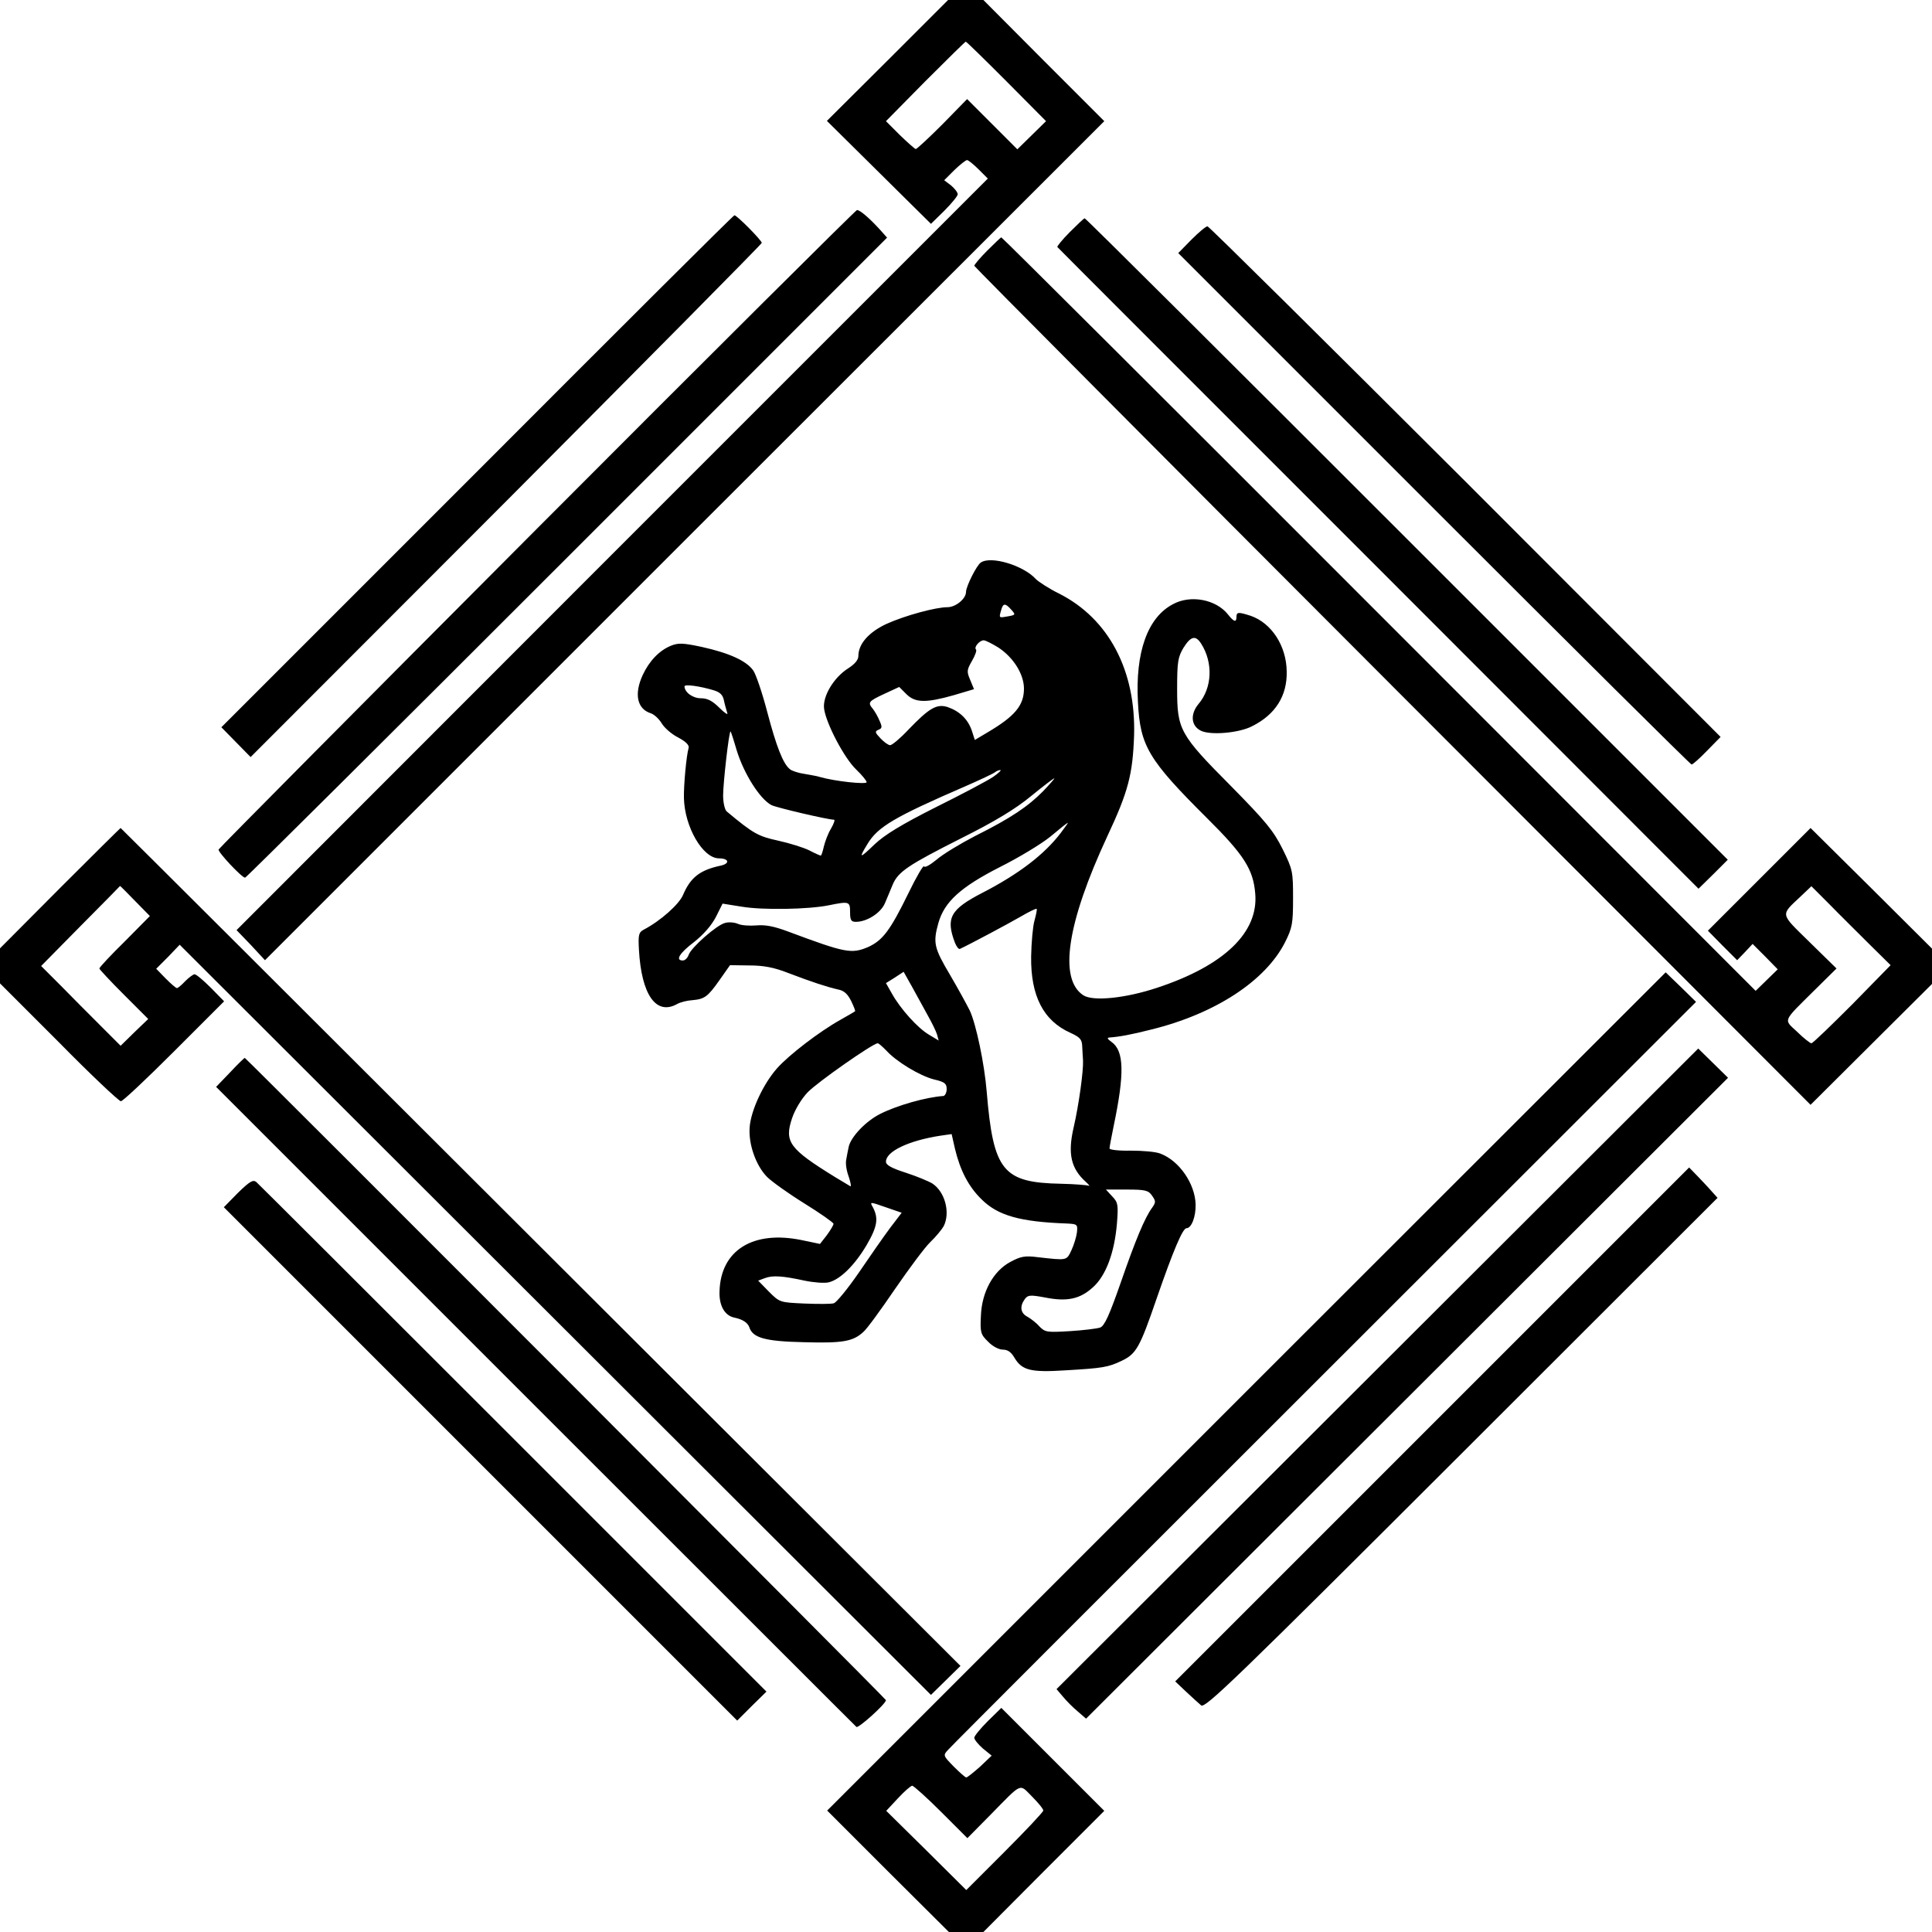 <?xml version="1.0" standalone="no"?>
<!DOCTYPE svg PUBLIC "-//W3C//DTD SVG 20010904//EN"
 "http://www.w3.org/TR/2001/REC-SVG-20010904/DTD/svg10.dtd">
<svg version="1.0" xmlns="http://www.w3.org/2000/svg"
 width="700pt" height="700pt" viewBox="0 0 700 700"
 preserveAspectRatio="xMidYMid meet">
<g transform="translate(0,700) scale(0.1,-0.1)"
fill="#000000" stroke="none">
<path d="M3216 6781 l-220 -219 189 -187 188 -186 48 47 c27 27 49 54 49 60 0
7 -11 21 -24 32 l-25 19 37 37 c21 20 41 36 46 36 4 0 23 -15 41 -33 l34 -34
-1361 -1361 -1361 -1362 52 -54 51 -55 1520 1520 1521 1520 -219 219 -219 220
-64 0 -64 0 -219 -219z m430 -75 l144 -145 -52 -51 -52 -51 -91 91 -91 91 -89
-91 c-49 -49 -93 -90 -97 -90 -3 0 -29 23 -57 50 l-51 51 142 144 c79 79 145
144 147 144 2 1 68 -64 147 -143z"/>
<path d="M1945 5084 c-632 -634 -1151 -1157 -1153 -1162 -3 -9 84 -102 96
-102 4 0 529 522 1167 1160 l1159 1159 -24 27 c-40 44 -74 73 -85 73 -5 -1
-527 -520 -1160 -1155z"/>
<path d="M1729 5292 l-927 -927 53 -54 53 -54 926 927 c509 511 926 932 926
936 0 9 -90 100 -99 100 -4 0 -423 -418 -932 -928z"/>
<path d="M3876 6159 c-27 -27 -47 -52 -45 -54 2 -3 526 -527 1164 -1165 l1159
-1160 53 52 53 53 -1162 1162 c-640 640 -1165 1163 -1168 1162 -3 0 -27 -23
-54 -50z"/>
<path d="M4317 6132 l-48 -49 926 -926 c510 -510 930 -927 934 -927 4 0 29 22
56 50 l49 50 -924 925 c-509 508 -930 925 -935 925 -6 0 -32 -22 -58 -48z"/>
<path d="M3577 6092 c-26 -26 -47 -51 -47 -55 0 -3 682 -689 1515 -1523 l1515
-1517 220 219 220 219 0 64 0 64 -220 219 -220 218 -186 -186 -186 -186 53
-54 53 -53 28 29 28 30 46 -46 45 -46 -40 -39 -40 -39 -1364 1365 c-750 751
-1366 1365 -1369 1365 -2 0 -25 -22 -51 -48z m3196 -2513 l77 -76 -139 -142
c-77 -77 -143 -141 -148 -141 -4 0 -28 18 -51 41 -50 47 -56 34 62 151 l80 79
-97 95 c-109 107 -107 96 -33 166 l39 37 67 -67 c36 -37 101 -101 143 -143z"/>
<path d="M3554 4962 c-15 -9 -54 -87 -54 -107 0 -24 -37 -55 -67 -55 -43 0
-153 -30 -220 -60 -65 -30 -103 -73 -103 -117 0 -14 -13 -29 -36 -44 -53 -33
-95 -103 -88 -148 8 -54 73 -178 116 -219 21 -20 38 -41 38 -46 0 -9 -115 3
-170 19 -8 3 -33 7 -55 11 -22 3 -46 11 -53 17 -25 20 -49 82 -82 207 -18 69
-41 137 -51 151 -25 35 -87 63 -186 85 -70 15 -86 15 -113 4 -41 -17 -77 -54
-101 -105 -32 -69 -21 -123 28 -139 13 -4 30 -20 40 -36 9 -16 36 -40 60 -52
28 -15 41 -28 38 -38 -8 -27 -18 -134 -17 -181 2 -104 68 -219 127 -219 35 0
41 -18 8 -26 -77 -16 -111 -43 -138 -106 -14 -34 -81 -94 -142 -126 -19 -10
-21 -19 -18 -73 9 -163 62 -239 138 -197 12 7 37 13 54 14 46 4 57 12 100 73
l38 54 70 -1 c51 0 89 -7 140 -27 89 -34 142 -51 181 -60 22 -4 35 -16 48 -42
9 -19 16 -36 14 -37 -2 -2 -25 -15 -53 -31 -77 -43 -186 -127 -229 -175 -50
-56 -96 -154 -100 -216 -4 -61 23 -137 63 -178 17 -17 77 -60 135 -96 58 -36
105 -69 106 -74 0 -5 -11 -23 -24 -41 l-25 -32 -67 14 c-176 36 -293 -37 -297
-186 -2 -52 19 -88 54 -95 29 -6 48 -18 54 -35 12 -38 57 -51 196 -54 141 -4
179 2 217 37 13 11 64 81 115 156 51 74 108 151 128 170 20 19 41 45 48 57 25
49 5 125 -41 155 -13 8 -56 26 -96 39 -53 17 -72 28 -72 40 0 37 81 76 196 94
l42 6 12 -53 c19 -79 49 -137 96 -183 59 -59 139 -82 310 -88 37 -2 39 -3 36
-32 -2 -16 -11 -46 -20 -65 -18 -38 -15 -37 -122 -25 -46 6 -62 3 -99 -17 -62
-33 -104 -109 -107 -196 -3 -59 -1 -67 26 -93 16 -17 39 -29 54 -29 17 0 30
-9 42 -30 27 -45 59 -53 184 -45 136 8 155 11 205 35 52 25 65 48 126 226 60
173 94 254 108 254 18 0 34 42 33 86 -2 75 -59 158 -127 184 -16 7 -65 11
-107 11 -44 -1 -78 3 -78 8 0 5 7 42 15 81 40 191 38 273 -8 305 -15 11 -17
15 -7 16 32 2 78 10 152 29 231 57 413 176 484 316 26 52 29 67 29 159 0 97
-1 104 -38 179 -33 66 -60 99 -186 227 -187 188 -196 205 -196 353 0 99 3 115
23 149 27 43 44 46 64 15 44 -69 40 -160 -9 -218 -31 -37 -28 -79 7 -97 34
-18 140 -9 187 16 84 42 127 110 125 198 -1 93 -55 176 -131 202 -44 14 -51
14 -51 -4 0 -21 -9 -19 -31 9 -43 54 -135 72 -199 37 -92 -48 -137 -174 -127
-355 8 -159 37 -208 251 -421 133 -132 167 -185 174 -273 12 -140 -112 -260
-353 -340 -116 -39 -235 -51 -270 -28 -90 59 -59 262 87 576 76 162 92 224 97
365 7 236 -92 423 -271 514 -37 18 -75 43 -85 53 -44 49 -162 85 -199 60z
m110 -171 c16 -18 16 -19 -11 -24 -34 -6 -34 -7 -26 21 7 27 15 28 37 3z m-47
-137 c55 -36 93 -97 93 -149 0 -61 -33 -100 -131 -158 l-47 -28 -11 34 c-14
41 -44 70 -87 85 -40 13 -67 -3 -143 -82 -29 -31 -59 -56 -66 -56 -6 0 -22 11
-35 25 -20 21 -21 25 -7 31 13 5 14 10 4 32 -6 15 -17 34 -24 43 -20 24 -17
28 41 55 l54 25 26 -26 c32 -32 72 -32 171 -4 l74 22 -14 34 c-13 30 -12 36 7
69 11 19 18 38 14 41 -8 8 13 33 28 33 7 0 30 -12 53 -26z m-1031 -155 c23 -7
33 -17 37 -37 3 -15 9 -35 12 -45 4 -9 -9 -1 -28 18 -26 26 -44 35 -67 35 -30
0 -59 21 -60 43 0 9 56 1 106 -14z m83 -217 c26 -85 84 -177 126 -199 17 -9
205 -53 227 -53 4 0 -1 -15 -11 -32 -11 -18 -22 -48 -26 -65 -4 -18 -9 -33
-11 -33 -3 0 -21 8 -42 19 -20 10 -71 26 -112 35 -73 16 -90 25 -187 106 -7 6
-13 32 -13 58 0 44 21 232 27 232 1 0 11 -30 22 -68z m929 -97 c-19 -13 -113
-63 -208 -110 -125 -63 -185 -100 -221 -134 -55 -53 -59 -53 -26 1 37 62 98
98 352 208 55 24 104 47 110 52 5 4 14 8 19 8 6 0 -6 -11 -26 -25z m182 -51
c-55 -56 -117 -98 -247 -163 -54 -28 -117 -66 -140 -86 -23 -19 -43 -30 -45
-24 -2 6 -28 -38 -57 -98 -66 -135 -93 -170 -145 -194 -61 -26 -82 -22 -291
56 -51 19 -82 25 -115 22 -24 -2 -55 0 -67 6 -12 5 -33 7 -46 3 -30 -7 -124
-90 -132 -116 -4 -11 -13 -20 -21 -20 -28 0 -13 26 41 67 34 27 63 60 79 91
l24 48 69 -11 c76 -13 243 -10 316 5 74 15 77 14 77 -25 0 -29 4 -35 21 -35
40 0 90 32 105 67 8 18 20 48 28 67 20 48 57 72 251 170 120 60 194 105 250
151 44 36 82 65 85 65 2 0 -16 -21 -40 -46z m64 -151 c-60 -79 -153 -150 -285
-218 -116 -60 -133 -91 -99 -181 6 -14 13 -24 18 -22 33 15 179 93 222 118 29
17 54 29 56 27 2 -2 -2 -21 -8 -43 -6 -21 -11 -79 -12 -129 -2 -143 44 -233
142 -277 35 -16 42 -24 43 -48 1 -17 2 -40 3 -52 2 -36 -15 -161 -34 -243 -22
-95 -10 -149 45 -198 11 -10 15 -16 10 -13 -6 2 -51 6 -100 7 -212 4 -246 46
-270 334 -8 99 -38 243 -61 293 -10 20 -42 79 -72 130 -58 98 -62 116 -42 188
22 77 81 130 222 202 68 34 151 84 184 111 32 27 61 50 63 50 2 1 -9 -15 -25
-36z m-482 -663 c14 -25 29 -55 33 -68 l6 -22 -35 21 c-41 24 -104 94 -135
150 l-21 37 32 20 32 21 32 -57 c17 -31 42 -77 56 -102z m-151 -126 c37 -41
122 -92 173 -105 39 -9 46 -15 46 -35 0 -13 -6 -24 -12 -25 -62 -4 -168 -34
-229 -65 -52 -26 -106 -83 -114 -119 -3 -14 -7 -35 -9 -47 -3 -13 1 -40 9 -61
7 -21 10 -37 6 -35 -3 2 -28 17 -55 33 -167 103 -185 128 -156 214 10 30 34
70 56 93 34 36 237 178 254 178 4 0 17 -12 31 -26z m963 -526 c14 -20 14 -24
1 -43 -27 -36 -61 -118 -115 -274 -41 -117 -58 -155 -74 -161 -12 -4 -61 -10
-110 -13 -83 -5 -89 -4 -110 17 -11 13 -31 28 -43 35 -26 13 -29 38 -10 64 11
15 19 16 73 6 80 -16 127 -6 174 37 47 42 78 125 87 232 5 67 4 75 -17 97
l-23 25 76 0 c67 0 78 -3 91 -22z m-949 -117 c-23 -31 -74 -104 -114 -163 -40
-58 -81 -108 -90 -110 -9 -3 -56 -3 -106 -1 -89 4 -90 4 -129 43 l-39 40 24 9
c29 11 66 8 144 -9 34 -7 73 -10 88 -6 41 10 94 62 137 135 39 67 44 97 22
138 -11 19 -10 19 47 -1 l58 -20 -42 -55z"/>
<path d="M217 3782 l-217 -218 0 -63 0 -64 213 -213 c116 -118 218 -214 225
-214 7 0 94 82 193 181 l181 181 -48 49 c-27 27 -53 49 -59 49 -5 0 -21 -12
-34 -25 -13 -14 -26 -25 -30 -25 -4 0 -22 16 -41 35 l-34 35 43 43 42 44 1361
-1359 1361 -1359 53 52 54 53 -1521 1518 c-836 835 -1521 1518 -1522 1518 -1
0 -100 -98 -220 -218z m272 -46 l54 -55 -91 -92 c-51 -50 -92 -94 -92 -98 0
-3 40 -46 89 -95 l88 -88 -50 -48 -50 -49 -72 72 c-40 40 -105 105 -144 145
l-72 72 143 145 c79 79 143 145 143 145 1 0 25 -24 54 -54z"/>
<path d="M4516 1959 l-1519 -1519 220 -220 221 -220 62 0 63 0 219 220 219
219 -187 187 -186 186 -49 -48 c-27 -27 -49 -54 -49 -60 0 -7 14 -24 31 -39
l32 -26 -42 -40 c-24 -21 -46 -39 -50 -39 -4 0 -24 18 -46 40 -38 39 -39 40
-19 61 10 12 624 626 1364 1365 l1345 1344 -55 54 -55 53 -1519 -1518z m-1106
-1524 l95 -95 83 84 c118 120 104 114 151 67 23 -23 41 -45 41 -51 0 -5 -63
-72 -140 -149 l-139 -139 -145 144 -145 143 42 45 c23 25 46 45 52 46 5 0 53
-43 105 -95z"/>
<path d="M4991 2041 l-1163 -1161 23 -27 c13 -16 37 -40 54 -54 l30 -26 1163
1161 1163 1161 -54 53 -54 53 -1162 -1160z"/>
<path d="M834 3115 l-51 -53 1156 -1156 c636 -635 1159 -1159 1164 -1163 7 -6
107 84 107 97 0 5 -2302 2310 -2323 2327 -1 1 -25 -22 -53 -52z"/>
<path d="M5189 1839 l-931 -931 39 -37 c21 -20 46 -42 55 -50 15 -11 124 94
944 913 l927 926 -19 21 c-10 12 -34 37 -51 55 l-33 34 -931 -931z"/>
<path d="M862 2678 l-51 -52 930 -930 930 -930 53 53 53 52 -917 917 c-504
504 -923 922 -931 929 -12 10 -24 3 -67 -39z"/>
</g>
</svg>
